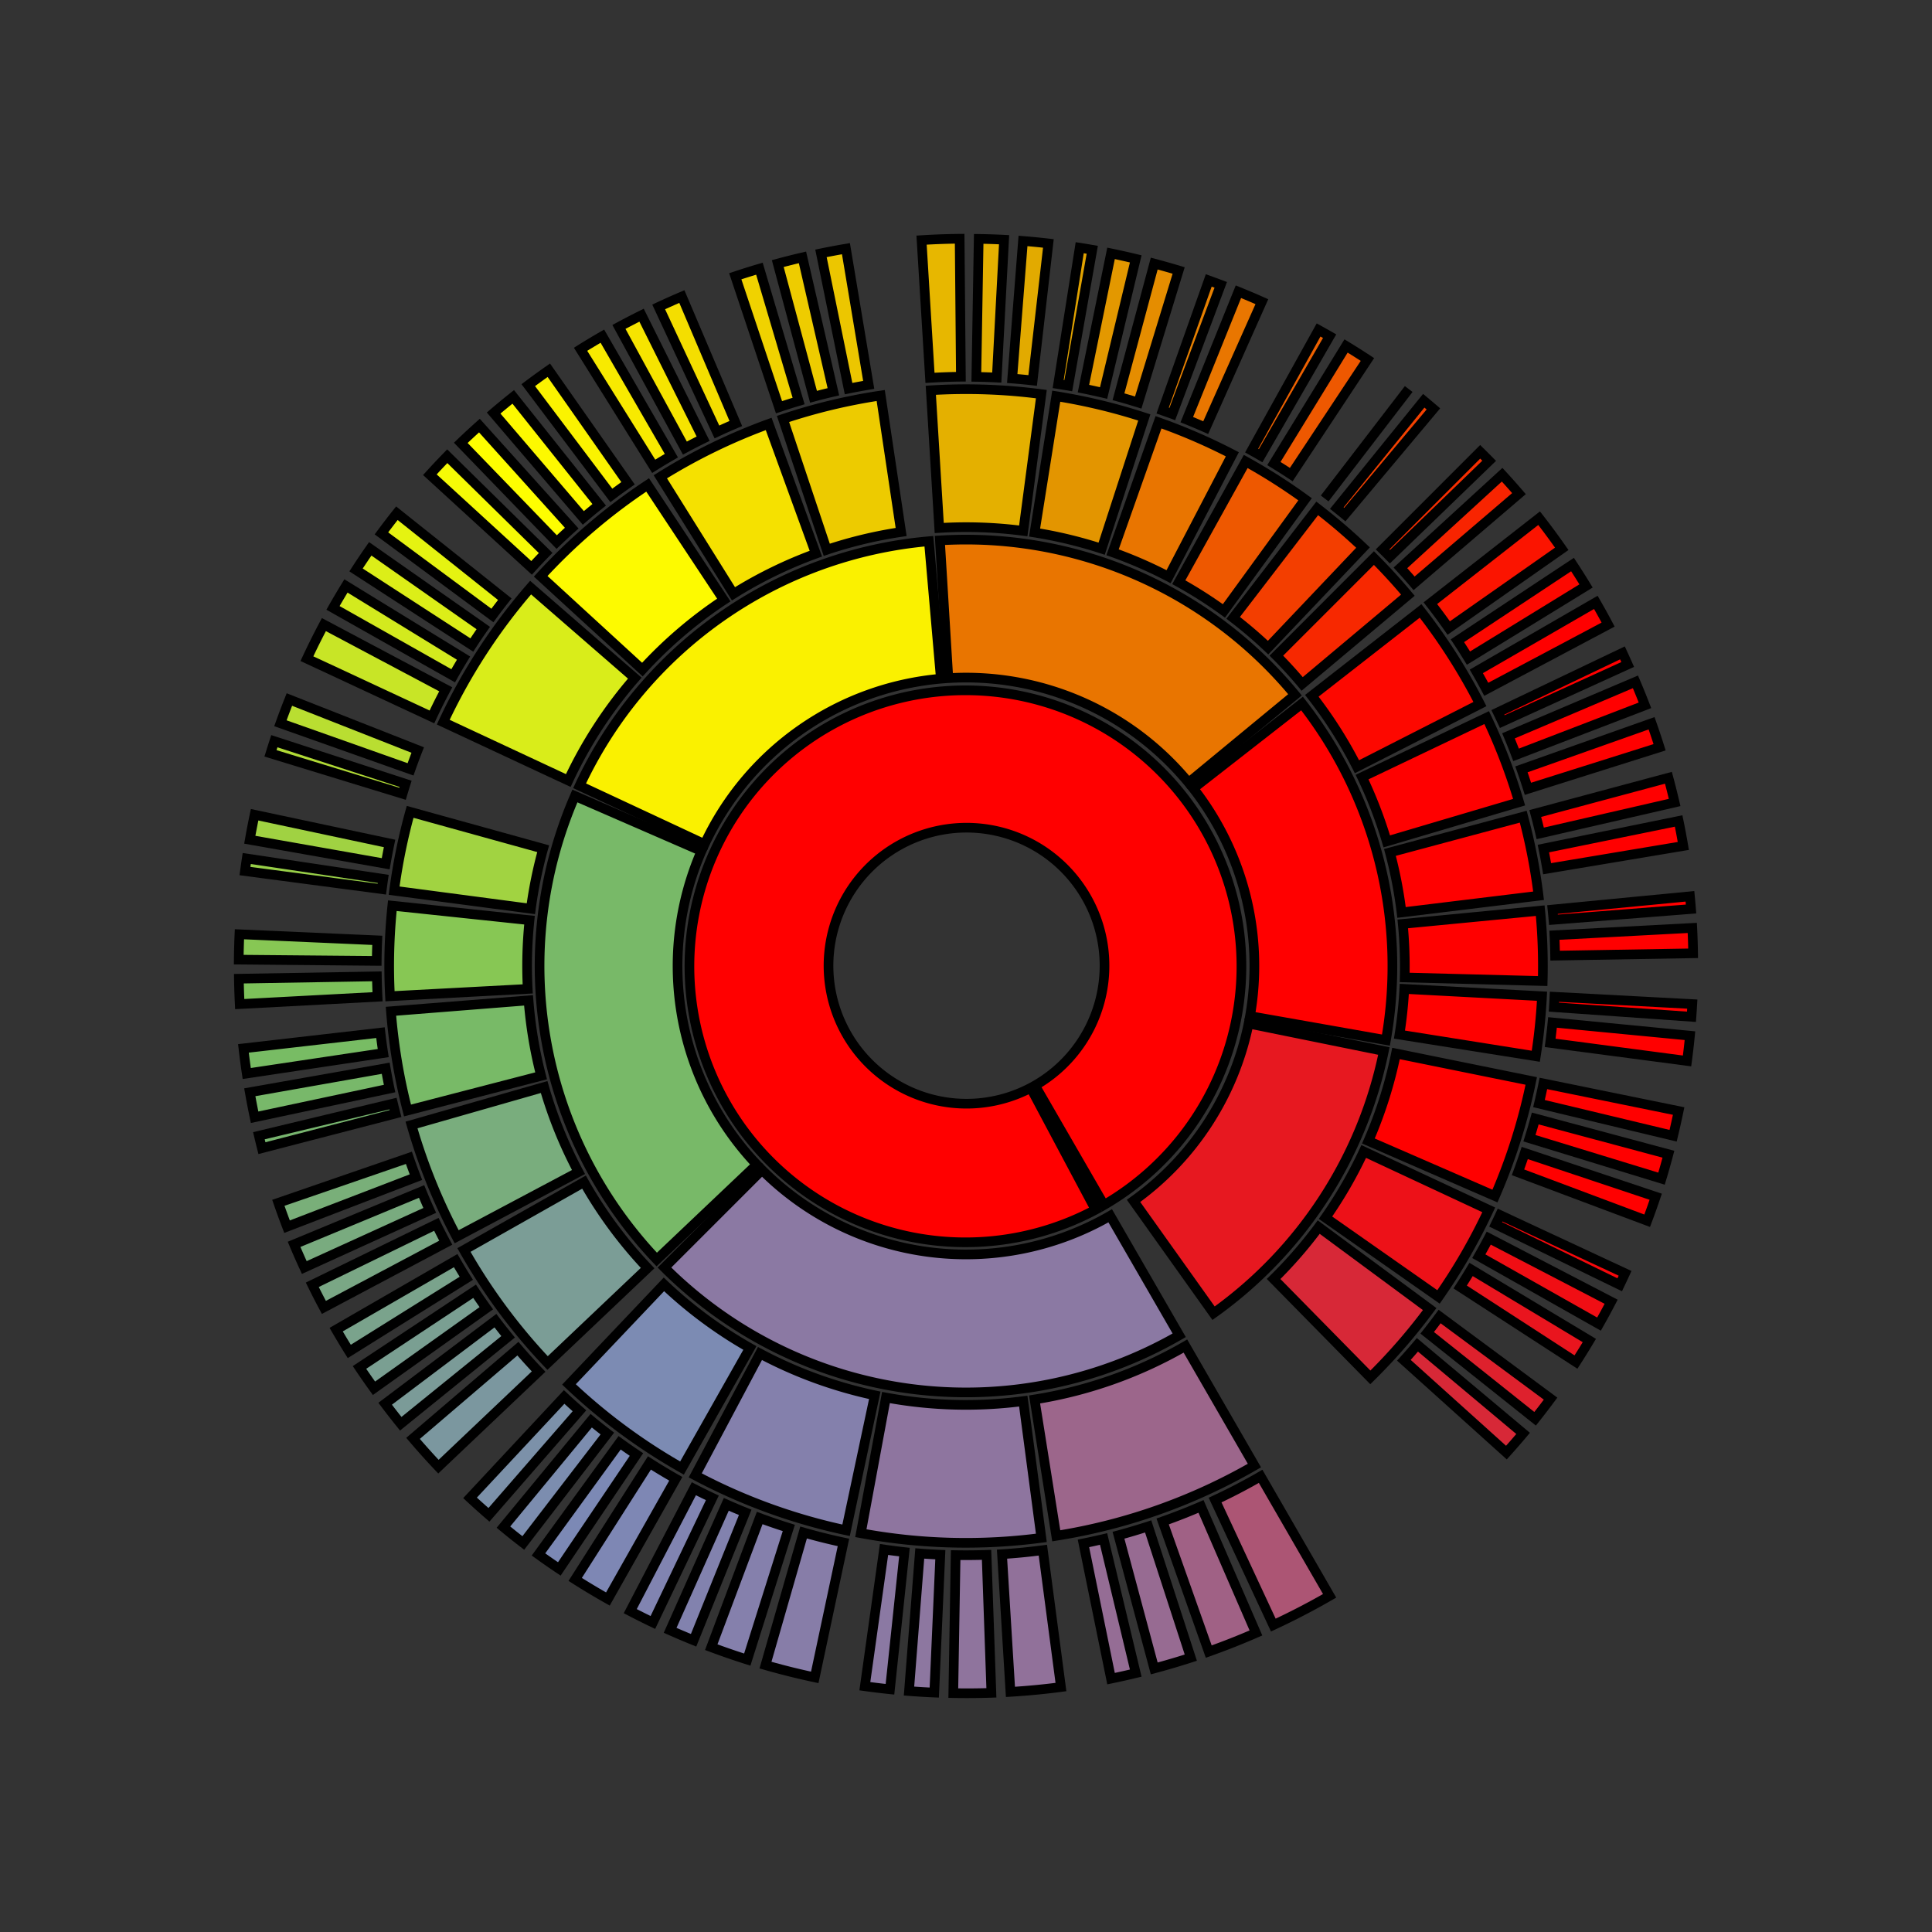 <?xml version="1.0" encoding="UTF-8"?>
<svg xmlns="http://www.w3.org/2000/svg" xmlns:xlink="http://www.w3.org/1999/xlink"
     width="600" height="600.0" viewBox="-7.0 -7.0 14 14">
<rect x="-7.0" y="-7.0" width="14" height="14" fill="#333333" stroke="none"/>
<defs>
</defs>
<path d="M0.5,0.866 A1.0,1.0,0,1,0,0.469,0.883 L0.939,1.766 A2.0,2.0,0,1,1,1,1.732 Z" fill="red" stroke="black" stroke-width="0.07" />
<path d="M-1.478,1.478 A2.09,2.09,0,0,0,1.045,1.81 L1.545,2.676 A3.09,3.09,0,0,1,-2.185,2.185 Z" fill="#8b79a3" stroke="black" stroke-width="0.07" />
<path d="M-1.917,-0.833 A2.09,2.09,0,0,0,-1.516,1.439 L-2.241,2.127 A3.09,3.09,0,0,1,-2.834,-1.232 Z" fill="#78b968" stroke="black" stroke-width="0.07" />
<path d="M-0.182,-2.082 A2.09,2.09,0,0,0,-1.894,-0.883 L-2.8,-1.306 A3.09,3.09,0,0,1,-0.269,-3.078 Z" fill="#faf100" stroke="black" stroke-width="0.07" />
<path d="M1.613,-1.329 A2.09,2.09,0,0,0,-0.128,-2.086 L-0.189,-3.084 A3.09,3.09,0,0,1,2.384,-1.965 Z" fill="#e97500" stroke="black" stroke-width="0.07" />
<path d="M2.058,0.363 A2.09,2.09,0,0,0,1.647,-1.287 L2.435,-1.902 A3.09,3.09,0,0,1,3.043,0.537 Z" fill="#ff0000" stroke="black" stroke-width="0.07" />
<path d="M1.214,1.702 A2.09,2.09,0,0,0,2.048,0.417 L3.028,0.616 A3.09,3.09,0,0,1,1.794,2.516 Z" fill="#e71820" stroke="black" stroke-width="0.07" />
<path d="M0.497,3.141 A3.18,3.18,0,0,0,1.59,2.754 L2.09,3.62 A4.18,4.18,0,0,1,0.654,4.129 Z" fill="#9c668b" stroke="black" stroke-width="0.07" />
<path d="M-0.58,3.127 A3.18,3.18,0,0,0,0.415,3.153 L0.546,4.144 A4.18,4.18,0,0,1,-0.762,4.11 Z" fill="#8e759f" stroke="black" stroke-width="0.07" />
<path d="M-1.493,2.808 A3.18,3.18,0,0,0,-0.661,3.111 L-0.869,4.089 A4.18,4.18,0,0,1,-1.962,3.691 Z" fill="#8480ac" stroke="black" stroke-width="0.07" />
<path d="M-2.189,2.307 A3.18,3.18,0,0,0,-1.566,2.768 L-2.058,3.638 A4.18,4.18,0,0,1,-2.877,3.032 Z" fill="#7c8bb3" stroke="black" stroke-width="0.07" />
<path d="M-2.768,1.566 A3.18,3.18,0,0,0,-2.307,2.189 L-3.032,2.877 A4.18,4.18,0,0,1,-3.638,2.058 Z" fill="#7b9d96" stroke="black" stroke-width="0.07" />
<path d="M-3.057,0.877 A3.18,3.18,0,0,0,-2.808,1.493 L-3.691,1.962 A4.18,4.18,0,0,1,-4.018,1.152 Z" fill="#79ad7d" stroke="black" stroke-width="0.07" />
<path d="M-3.17,0.249 A3.18,3.18,0,0,0,-3.079,0.796 L-4.047,1.047 A4.18,4.18,0,0,1,-4.167,0.328 Z" fill="#78ba67" stroke="black" stroke-width="0.07" />
<path d="M-3.163,-0.332 A3.18,3.18,0,0,0,-3.176,0.166 L-4.174,0.219 A4.18,4.18,0,0,1,-4.157,-0.437 Z" fill="#87c754" stroke="black" stroke-width="0.07" />
<path d="M-3.064,-0.85 A3.18,3.18,0,0,0,-3.153,-0.415 L-4.144,-0.546 A4.18,4.18,0,0,1,-4.028,-1.117 Z" fill="#a1d341" stroke="black" stroke-width="0.07" />
<path d="M-2.4,-2.086 A3.18,3.18,0,0,0,-2.882,-1.344 L-3.788,-1.767 A4.18,4.18,0,0,1,-3.155,-2.742 Z" fill="#d9ed1a" stroke="black" stroke-width="0.07" />
<path d="M-1.755,-2.652 A3.18,3.18,0,0,0,-2.345,-2.148 L-3.082,-2.824 A4.18,4.18,0,0,1,-2.307,-3.486 Z" fill="#fdfa00" stroke="black" stroke-width="0.07" />
<path d="M-1.088,-2.988 A3.18,3.18,0,0,0,-1.685,-2.697 L-2.215,-3.545 A4.18,4.18,0,0,1,-1.43,-3.928 Z" fill="#f5e100" stroke="black" stroke-width="0.07" />
<path d="M-0.47,-3.145 A3.18,3.18,0,0,0,-1.009,-3.016 L-1.326,-3.964 A4.18,4.18,0,0,1,-0.618,-4.134 Z" fill="#edcb00" stroke="black" stroke-width="0.07" />
<path d="M0.415,-3.153 A3.18,3.18,0,0,0,-0.194,-3.174 L-0.255,-4.172 A4.18,4.18,0,0,1,0.546,-4.144 Z" fill="#e4b000" stroke="black" stroke-width="0.07" />
<path d="M0.983,-3.024 A3.18,3.18,0,0,0,0.497,-3.141 L0.654,-4.129 A4.18,4.18,0,0,1,1.292,-3.975 Z" fill="#e39500" stroke="black" stroke-width="0.07" />
<path d="M1.468,-2.821 A3.18,3.18,0,0,0,1.062,-2.998 L1.395,-3.94 A4.18,4.18,0,0,1,1.93,-3.708 Z" fill="#e97500" stroke="black" stroke-width="0.07" />
<path d="M1.869,-2.573 A3.18,3.18,0,0,0,1.542,-2.781 L2.027,-3.656 A4.18,4.18,0,0,1,2.457,-3.382 Z" fill="#ee5800" stroke="black" stroke-width="0.07" />
<path d="M2.189,-2.307 A3.18,3.18,0,0,0,1.936,-2.523 L2.545,-3.316 A4.18,4.18,0,0,1,2.877,-3.032 Z" fill="#f33e00" stroke="black" stroke-width="0.07" />
<path d="M2.436,-2.044 A3.18,3.18,0,0,0,2.249,-2.249 L2.956,-2.956 A4.18,4.18,0,0,1,3.202,-2.687 Z" fill="#f72800" stroke="black" stroke-width="0.07" />
<path d="M2.833,-1.444 A3.18,3.18,0,0,0,2.506,-1.958 L3.294,-2.573 A4.18,4.18,0,0,1,3.724,-1.898 Z" fill="#fd0800" stroke="black" stroke-width="0.07" />
<path d="M3.049,-0.903 A3.18,3.18,0,0,0,2.87,-1.369 L3.773,-1.8 A4.18,4.18,0,0,1,4.008,-1.187 Z" fill="#ff0000" stroke="black" stroke-width="0.07" />
<path d="M3.156,-0.388 A3.18,3.18,0,0,0,3.072,-0.823 L4.038,-1.082 A4.18,4.18,0,0,1,4.149,-0.509 Z" fill="#ff0000" stroke="black" stroke-width="0.07" />
<path d="M3.179,0.083 A3.18,3.18,0,0,0,3.165,-0.305 L4.161,-0.401 A4.18,4.18,0,0,1,4.179,0.109 Z" fill="#ff0000" stroke="black" stroke-width="0.07" />
<path d="M3.141,0.497 A3.18,3.18,0,0,0,3.176,0.166 L4.174,0.219 A4.18,4.18,0,0,1,4.129,0.654 Z" fill="#ff0000" stroke="black" stroke-width="0.07" />
<path d="M2.916,1.268 A3.18,3.18,0,0,0,3.116,0.634 L4.096,0.833 A4.18,4.18,0,0,1,3.833,1.667 Z" fill="#ff0000" stroke="black" stroke-width="0.07" />
<path d="M2.605,1.824 A3.18,3.18,0,0,0,2.882,1.344 L3.788,1.767 A4.18,4.18,0,0,1,3.424,2.398 Z" fill="#ed1118" stroke="black" stroke-width="0.07" />
<path d="M2.229,2.268 A3.18,3.18,0,0,0,2.556,1.892 L3.36,2.486 A4.18,4.18,0,0,1,2.93,2.981 Z" fill="#d72837" stroke="black" stroke-width="0.07" />
<path d="M1.805,3.87 A4.27,4.27,0,0,0,2.135,3.698 L2.635,4.564 A5.27,5.27,0,0,1,2.227,4.776 Z" fill="#ac5574" stroke="black" stroke-width="0.07" />
<path d="M1.425,4.025 A4.27,4.27,0,0,0,1.703,3.916 L2.101,4.833 A5.27,5.27,0,0,1,1.759,4.968 Z" fill="#a06185" stroke="black" stroke-width="0.07" />
<path d="M1.105,4.125 A4.27,4.27,0,0,0,1.32,4.061 L1.629,5.012 A5.27,5.27,0,0,1,1.364,5.09 Z" fill="#976b92" stroke="black" stroke-width="0.07" />
<path d="M0.851,4.184 A4.27,4.27,0,0,0,0.997,4.152 L1.23,5.124 A5.27,5.27,0,0,1,1.051,5.164 Z" fill="#956d95" stroke="black" stroke-width="0.07" />
<path d="M0.261,4.262 A4.27,4.27,0,0,0,0.557,4.233 L0.688,5.225 A5.27,5.27,0,0,1,0.322,5.26 Z" fill="#91719a" stroke="black" stroke-width="0.07" />
<path d="M-0.075,4.269 A4.27,4.27,0,0,0,0.149,4.267 L0.184,5.267 A5.27,5.27,0,0,1,-0.092,5.269 Z" fill="#8f749d" stroke="black" stroke-width="0.07" />
<path d="M-0.335,4.257 A4.27,4.27,0,0,0,-0.186,4.266 L-0.23,5.265 A5.27,5.27,0,0,1,-0.413,5.254 Z" fill="#8d77a0" stroke="black" stroke-width="0.07" />
<path d="M-0.594,4.228 A4.27,4.27,0,0,0,-0.446,4.247 L-0.551,5.241 A5.27,5.27,0,0,1,-0.733,5.219 Z" fill="#8b79a3" stroke="black" stroke-width="0.07" />
<path d="M-1.177,4.105 A4.27,4.27,0,0,0,-0.888,4.177 L-1.096,5.155 A5.27,5.27,0,0,1,-1.453,5.066 Z" fill="#877da8" stroke="black" stroke-width="0.07" />
<path d="M-1.495,4 A4.27,4.27,0,0,0,-1.284,4.072 L-1.585,5.026 A5.27,5.27,0,0,1,-1.846,4.936 Z" fill="#8580ac" stroke="black" stroke-width="0.07" />
<path d="M-1.737,3.901 A4.27,4.27,0,0,0,-1.6,3.959 L-1.974,4.886 A5.27,5.27,0,0,1,-2.144,4.814 Z" fill="#8282ae" stroke="black" stroke-width="0.07" />
<path d="M-1.972,3.788 A4.27,4.27,0,0,0,-1.838,3.854 L-2.269,4.757 A5.27,5.27,0,0,1,-2.433,4.675 Z" fill="#8184b1" stroke="black" stroke-width="0.07" />
<path d="M-2.294,3.601 A4.27,4.27,0,0,0,-2.103,3.716 L-2.595,4.587 A5.27,5.27,0,0,1,-2.832,4.445 Z" fill="#7e87b4" stroke="black" stroke-width="0.07" />
<path d="M-2.51,3.455 A4.27,4.27,0,0,0,-2.388,3.54 L-2.947,4.369 A5.27,5.27,0,0,1,-3.098,4.264 Z" fill="#7c89b5" stroke="black" stroke-width="0.07" />
<path d="M-2.716,3.295 A4.27,4.27,0,0,0,-2.599,3.388 L-3.208,4.181 A5.27,5.27,0,0,1,-3.352,4.066 Z" fill="#7c8daf" stroke="black" stroke-width="0.07" />
<path d="M-2.912,3.123 A4.27,4.27,0,0,0,-2.801,3.223 L-3.457,3.977 A5.27,5.27,0,0,1,-3.594,3.854 Z" fill="#7c91a9" stroke="black" stroke-width="0.07" />
<path d="M-3.247,2.773 A4.27,4.27,0,0,0,-3.097,2.939 L-3.823,3.628 A5.27,5.27,0,0,1,-4.007,3.423 Z" fill="#7b979f" stroke="black" stroke-width="0.07" />
<path d="M-3.41,2.57 A4.27,4.27,0,0,0,-3.318,2.687 L-4.096,3.317 A5.27,5.27,0,0,1,-4.209,3.172 Z" fill="#7b9b98" stroke="black" stroke-width="0.07" />
<path d="M-3.561,2.357 A4.27,4.27,0,0,0,-3.476,2.48 L-4.29,3.06 A5.27,5.27,0,0,1,-4.395,2.909 Z" fill="#7a9f92" stroke="black" stroke-width="0.07" />
<path d="M-3.698,2.135 A4.27,4.27,0,0,0,-3.621,2.263 L-4.469,2.793 A5.27,5.27,0,0,1,-4.564,2.635 Z" fill="#7aa38c" stroke="black" stroke-width="0.07" />
<path d="M-3.838,1.872 A4.27,4.27,0,0,0,-3.77,2.005 L-4.653,2.474 A5.27,5.27,0,0,1,-4.737,2.31 Z" fill="#7aa785" stroke="black" stroke-width="0.07" />
<path d="M-3.945,1.634 A4.27,4.27,0,0,0,-3.886,1.771 L-4.795,2.185 A5.27,5.27,0,0,1,-4.869,2.017 Z" fill="#79ab7f" stroke="black" stroke-width="0.07" />
<path d="M-4.037,1.39 A4.27,4.27,0,0,0,-3.986,1.53 L-4.92,1.889 A5.27,5.27,0,0,1,-4.983,1.716 Z" fill="#79af79" stroke="black" stroke-width="0.07" />
<path d="M-4.152,0.997 A4.27,4.27,0,0,0,-4.134,1.069 L-5.102,1.32 A5.27,5.27,0,0,1,-5.124,1.23 Z" fill="#78b56f" stroke="black" stroke-width="0.07" />
<path d="M-4.205,0.741 A4.27,4.27,0,0,0,-4.177,0.888 L-5.155,1.096 A5.27,5.27,0,0,1,-5.19,0.915 Z" fill="#78b86a" stroke="black" stroke-width="0.07" />
<path d="M-4.243,0.483 A4.27,4.27,0,0,0,-4.223,0.631 L-5.212,0.779 A5.27,5.27,0,0,1,-5.236,0.597 Z" fill="#78bc64" stroke="black" stroke-width="0.07" />
<path d="M-4.269,0.075 A4.27,4.27,0,0,0,-4.264,0.223 L-5.263,0.276 A5.27,5.27,0,0,1,-5.269,0.092 Z" fill="#7dc25a" stroke="black" stroke-width="0.07" />
<path d="M-4.266,-0.186 A4.27,4.27,0,0,0,-4.27,-0.037 L-5.27,-0.046 A5.27,5.27,0,0,1,-5.265,-0.23 Z" fill="#87c754" stroke="black" stroke-width="0.07" />
<path d="M-4.223,-0.631 A4.27,4.27,0,0,0,-4.233,-0.557 L-5.225,-0.688 A5.27,5.27,0,0,1,-5.212,-0.779 Z" fill="#98cf48" stroke="black" stroke-width="0.07" />
<path d="M-4.177,-0.888 A4.27,4.27,0,0,0,-4.205,-0.741 L-5.19,-0.915 A5.27,5.27,0,0,1,-5.155,-1.096 Z" fill="#a0d242" stroke="black" stroke-width="0.07" />
<path d="M-4.061,-1.32 A4.27,4.27,0,0,0,-4.083,-1.248 L-5.04,-1.541 A5.27,5.27,0,0,1,-5.012,-1.629 Z" fill="#b1da36" stroke="black" stroke-width="0.07" />
<path d="M-3.973,-1.565 A4.27,4.27,0,0,0,-4.025,-1.425 L-4.968,-1.759 A5.27,5.27,0,0,1,-4.903,-1.931 Z" fill="#b9de31" stroke="black" stroke-width="0.07" />
<path d="M-3.77,-2.005 A4.27,4.27,0,0,0,-3.87,-1.805 L-4.776,-2.227 A5.27,5.27,0,0,1,-4.653,-2.474 Z" fill="#c8e526" stroke="black" stroke-width="0.07" />
<path d="M-3.641,-2.231 A4.27,4.27,0,0,0,-3.716,-2.103 L-4.587,-2.595 A5.27,5.27,0,0,1,-4.493,-2.754 Z" fill="#d3ea1e" stroke="black" stroke-width="0.07" />
<path d="M-3.498,-2.449 A4.27,4.27,0,0,0,-3.581,-2.326 L-4.42,-2.87 A5.27,5.27,0,0,1,-4.317,-3.023 Z" fill="#dcee18" stroke="black" stroke-width="0.07" />
<path d="M-3.342,-2.658 A4.27,4.27,0,0,0,-3.432,-2.54 L-4.236,-3.135 A5.27,5.27,0,0,1,-4.124,-3.281 Z" fill="#e5f311" stroke="black" stroke-width="0.07" />
<path d="M-3.046,-2.993 A4.27,4.27,0,0,0,-3.148,-2.885 L-3.885,-3.56 A5.27,5.27,0,0,1,-3.759,-3.694 Z" fill="#f5fa06" stroke="black" stroke-width="0.07" />
<path d="M-2.857,-3.173 A4.27,4.27,0,0,0,-2.966,-3.072 L-3.661,-3.791 A5.27,5.27,0,0,1,-3.526,-3.916 Z" fill="#fefe00" stroke="black" stroke-width="0.07" />
<path d="M-2.658,-3.342 A4.27,4.27,0,0,0,-2.773,-3.247 L-3.423,-4.007 A5.27,5.27,0,0,1,-3.281,-4.124 Z" fill="#fdf900" stroke="black" stroke-width="0.07" />
<path d="M-2.449,-3.498 A4.27,4.27,0,0,0,-2.57,-3.41 L-3.172,-4.209 A5.27,5.27,0,0,1,-3.023,-4.317 Z" fill="#fbf300" stroke="black" stroke-width="0.07" />
<path d="M-2.135,-3.698 A4.27,4.27,0,0,0,-2.263,-3.621 L-2.793,-4.469 A5.27,5.27,0,0,1,-2.635,-4.564 Z" fill="#f8ea00" stroke="black" stroke-width="0.07" />
<path d="M-1.905,-3.821 A4.27,4.27,0,0,0,-2.037,-3.753 L-2.515,-4.631 A5.27,5.27,0,0,1,-2.351,-4.716 Z" fill="#f6e400" stroke="black" stroke-width="0.07" />
<path d="M-1.668,-3.931 A4.27,4.27,0,0,0,-1.805,-3.87 L-2.227,-4.776 A5.27,5.27,0,0,1,-2.059,-4.851 Z" fill="#f4de00" stroke="black" stroke-width="0.07" />
<path d="M-1.213,-4.094 A4.27,4.27,0,0,0,-1.355,-4.049 L-1.672,-4.998 A5.27,5.27,0,0,1,-1.497,-5.053 Z" fill="#f0d200" stroke="black" stroke-width="0.07" />
<path d="M-0.961,-4.161 A4.27,4.27,0,0,0,-1.105,-4.125 L-1.364,-5.09 A5.27,5.27,0,0,1,-1.185,-5.135 Z" fill="#eecc00" stroke="black" stroke-width="0.07" />
<path d="M-0.705,-4.211 A4.27,4.27,0,0,0,-0.851,-4.184 L-1.051,-5.164 A5.27,5.27,0,0,1,-0.87,-5.198 Z" fill="#ecc600" stroke="black" stroke-width="0.07" />
<path d="M-0.037,-4.27 A4.27,4.27,0,0,0,-0.261,-4.262 L-0.322,-5.26 A5.27,5.27,0,0,1,-0.046,-5.27 Z" fill="#e7b700" stroke="black" stroke-width="0.07" />
<path d="M0.223,-4.264 A4.27,4.27,0,0,0,0.075,-4.269 L0.092,-5.269 A5.27,5.27,0,0,1,0.276,-5.263 Z" fill="#e4b000" stroke="black" stroke-width="0.07" />
<path d="M0.483,-4.243 A4.27,4.27,0,0,0,0.335,-4.257 L0.413,-5.254 A5.27,5.27,0,0,1,0.597,-5.236 Z" fill="#e2aa00" stroke="black" stroke-width="0.07" />
<path d="M0.741,-4.205 A4.27,4.27,0,0,0,0.668,-4.217 L0.824,-5.205 A5.27,5.27,0,0,1,0.915,-5.19 Z" fill="#e1a200" stroke="black" stroke-width="0.07" />
<path d="M0.997,-4.152 A4.27,4.27,0,0,0,0.851,-4.184 L1.051,-5.164 A5.27,5.27,0,0,1,1.23,-5.124 Z" fill="#e39800" stroke="black" stroke-width="0.07" />
<path d="M1.248,-4.083 A4.27,4.27,0,0,0,1.105,-4.125 L1.364,-5.09 A5.27,5.27,0,0,1,1.541,-5.04 Z" fill="#e58d00" stroke="black" stroke-width="0.07" />
<path d="M1.495,-4 A4.27,4.27,0,0,0,1.425,-4.025 L1.759,-4.968 A5.27,5.27,0,0,1,1.846,-4.936 Z" fill="#e78000" stroke="black" stroke-width="0.07" />
<path d="M1.737,-3.901 A4.27,4.27,0,0,0,1.6,-3.959 L1.974,-4.886 A5.27,5.27,0,0,1,2.144,-4.814 Z" fill="#e97600" stroke="black" stroke-width="0.07" />
<path d="M2.135,-3.698 A4.27,4.27,0,0,0,2.07,-3.735 L2.555,-4.609 A5.27,5.27,0,0,1,2.635,-4.564 Z" fill="#ed6100" stroke="black" stroke-width="0.07" />
<path d="M2.357,-3.561 A4.27,4.27,0,0,0,2.231,-3.641 L2.754,-4.493 A5.27,5.27,0,0,1,2.909,-4.395 Z" fill="#ee5800" stroke="black" stroke-width="0.07" />
<path d="M2.599,-3.388 A4.27,4.27,0,0,0,2.599,-3.388 L3.208,-4.181 A5.27,5.27,0,1,1,3.208,-4.181 Z" fill="#f14800" stroke="black" stroke-width="0.07" />
<path d="M2.745,-3.271 A4.27,4.27,0,0,0,2.687,-3.318 L3.317,-4.096 A5.27,5.27,0,0,1,3.387,-4.037 Z" fill="#f34100" stroke="black" stroke-width="0.07" />
<path d="M3.072,-2.966 A4.27,4.27,0,0,0,3.019,-3.019 L3.726,-3.726 A5.27,5.27,0,0,1,3.791,-3.661 Z" fill="#f62e00" stroke="black" stroke-width="0.07" />
<path d="M3.247,-2.773 A4.27,4.27,0,0,0,3.148,-2.885 L3.885,-3.56 A5.27,5.27,0,0,1,4.007,-3.423 Z" fill="#f82400" stroke="black" stroke-width="0.07" />
<path d="M3.498,-2.449 A4.27,4.27,0,0,0,3.365,-2.629 L4.153,-3.245 A5.27,5.27,0,0,1,4.317,-3.023 Z" fill="#fb1400" stroke="black" stroke-width="0.07" />
<path d="M3.641,-2.231 A4.27,4.27,0,0,0,3.561,-2.357 L4.395,-2.909 A5.27,5.27,0,0,1,4.493,-2.754 Z" fill="#fd0800" stroke="black" stroke-width="0.07" />
<path d="M3.77,-2.005 A4.27,4.27,0,0,0,3.698,-2.135 L4.564,-2.635 A5.27,5.27,0,0,1,4.653,-2.474 Z" fill="#ff0000" stroke="black" stroke-width="0.07" />
<path d="M3.886,-1.771 A4.27,4.27,0,0,0,3.854,-1.838 L4.757,-2.269 A5.27,5.27,0,0,1,4.795,-2.185 Z" fill="#ff0000" stroke="black" stroke-width="0.07" />
<path d="M3.986,-1.53 A4.27,4.27,0,0,0,3.931,-1.668 L4.851,-2.059 A5.27,5.27,0,0,1,4.92,-1.889 Z" fill="#ff0000" stroke="black" stroke-width="0.07" />
<path d="M4.072,-1.284 A4.27,4.27,0,0,0,4.025,-1.425 L4.968,-1.759 A5.27,5.27,0,0,1,5.026,-1.585 Z" fill="#ff0000" stroke="black" stroke-width="0.07" />
<path d="M4.161,-0.961 A4.27,4.27,0,0,0,4.125,-1.105 L5.09,-1.364 A5.27,5.27,0,0,1,5.135,-1.185 Z" fill="#ff0000" stroke="black" stroke-width="0.07" />
<path d="M4.211,-0.705 A4.27,4.27,0,0,0,4.184,-0.851 L5.164,-1.051 A5.27,5.27,0,0,1,5.198,-0.87 Z" fill="#ff0000" stroke="black" stroke-width="0.07" />
<path d="M4.257,-0.335 A4.27,4.27,0,0,0,4.25,-0.409 L5.246,-0.505 A5.27,5.27,0,0,1,5.254,-0.413 Z" fill="#ff0000" stroke="black" stroke-width="0.07" />
<path d="M4.269,-0.075 A4.27,4.27,0,0,0,4.264,-0.223 L5.263,-0.276 A5.27,5.27,0,0,1,5.269,-0.092 Z" fill="#ff0000" stroke="black" stroke-width="0.07" />
<path d="M4.26,0.298 A4.27,4.27,0,0,0,4.264,0.223 L5.263,0.276 A5.27,5.27,0,0,1,5.257,0.368 Z" fill="#ff0000" stroke="black" stroke-width="0.07" />
<path d="M4.233,0.557 A4.27,4.27,0,0,0,4.25,0.409 L5.246,0.505 A5.27,5.27,0,0,1,5.225,0.688 Z" fill="#ff0000" stroke="black" stroke-width="0.07" />
<path d="M4.152,0.997 A4.27,4.27,0,0,0,4.184,0.851 L5.164,1.051 A5.27,5.27,0,0,1,5.124,1.23 Z" fill="#ff0000" stroke="black" stroke-width="0.07" />
<path d="M4.083,1.248 A4.27,4.27,0,0,0,4.125,1.105 L5.09,1.364 A5.27,5.27,0,0,1,5.04,1.541 Z" fill="#ff0000" stroke="black" stroke-width="0.07" />
<path d="M4,1.495 A4.27,4.27,0,0,0,4.049,1.355 L4.998,1.672 A5.27,5.27,0,0,1,4.936,1.846 Z" fill="#ff0000" stroke="black" stroke-width="0.07" />
<path d="M3.838,1.872 A4.27,4.27,0,0,0,3.87,1.805 L4.776,2.227 A5.27,5.27,0,0,1,4.737,2.31 Z" fill="#f6080b" stroke="black" stroke-width="0.07" />
<path d="M3.716,2.103 A4.27,4.27,0,0,0,3.788,1.972 L4.675,2.433 A5.27,5.27,0,0,1,4.587,2.595 Z" fill="#f00e14" stroke="black" stroke-width="0.07" />
<path d="M3.581,2.326 A4.27,4.27,0,0,0,3.66,2.199 L4.517,2.714 A5.27,5.27,0,0,1,4.42,2.87 Z" fill="#e9151e" stroke="black" stroke-width="0.07" />
<path d="M3.342,2.658 A4.27,4.27,0,0,0,3.432,2.54 L4.236,3.135 A5.27,5.27,0,0,1,4.124,3.281 Z" fill="#de212d" stroke="black" stroke-width="0.07" />
<path d="M3.173,2.857 A4.27,4.27,0,0,0,3.271,2.745 L4.037,3.387 A5.27,5.27,0,0,1,3.916,3.526 Z" fill="#d72837" stroke="black" stroke-width="0.07" />
</svg>